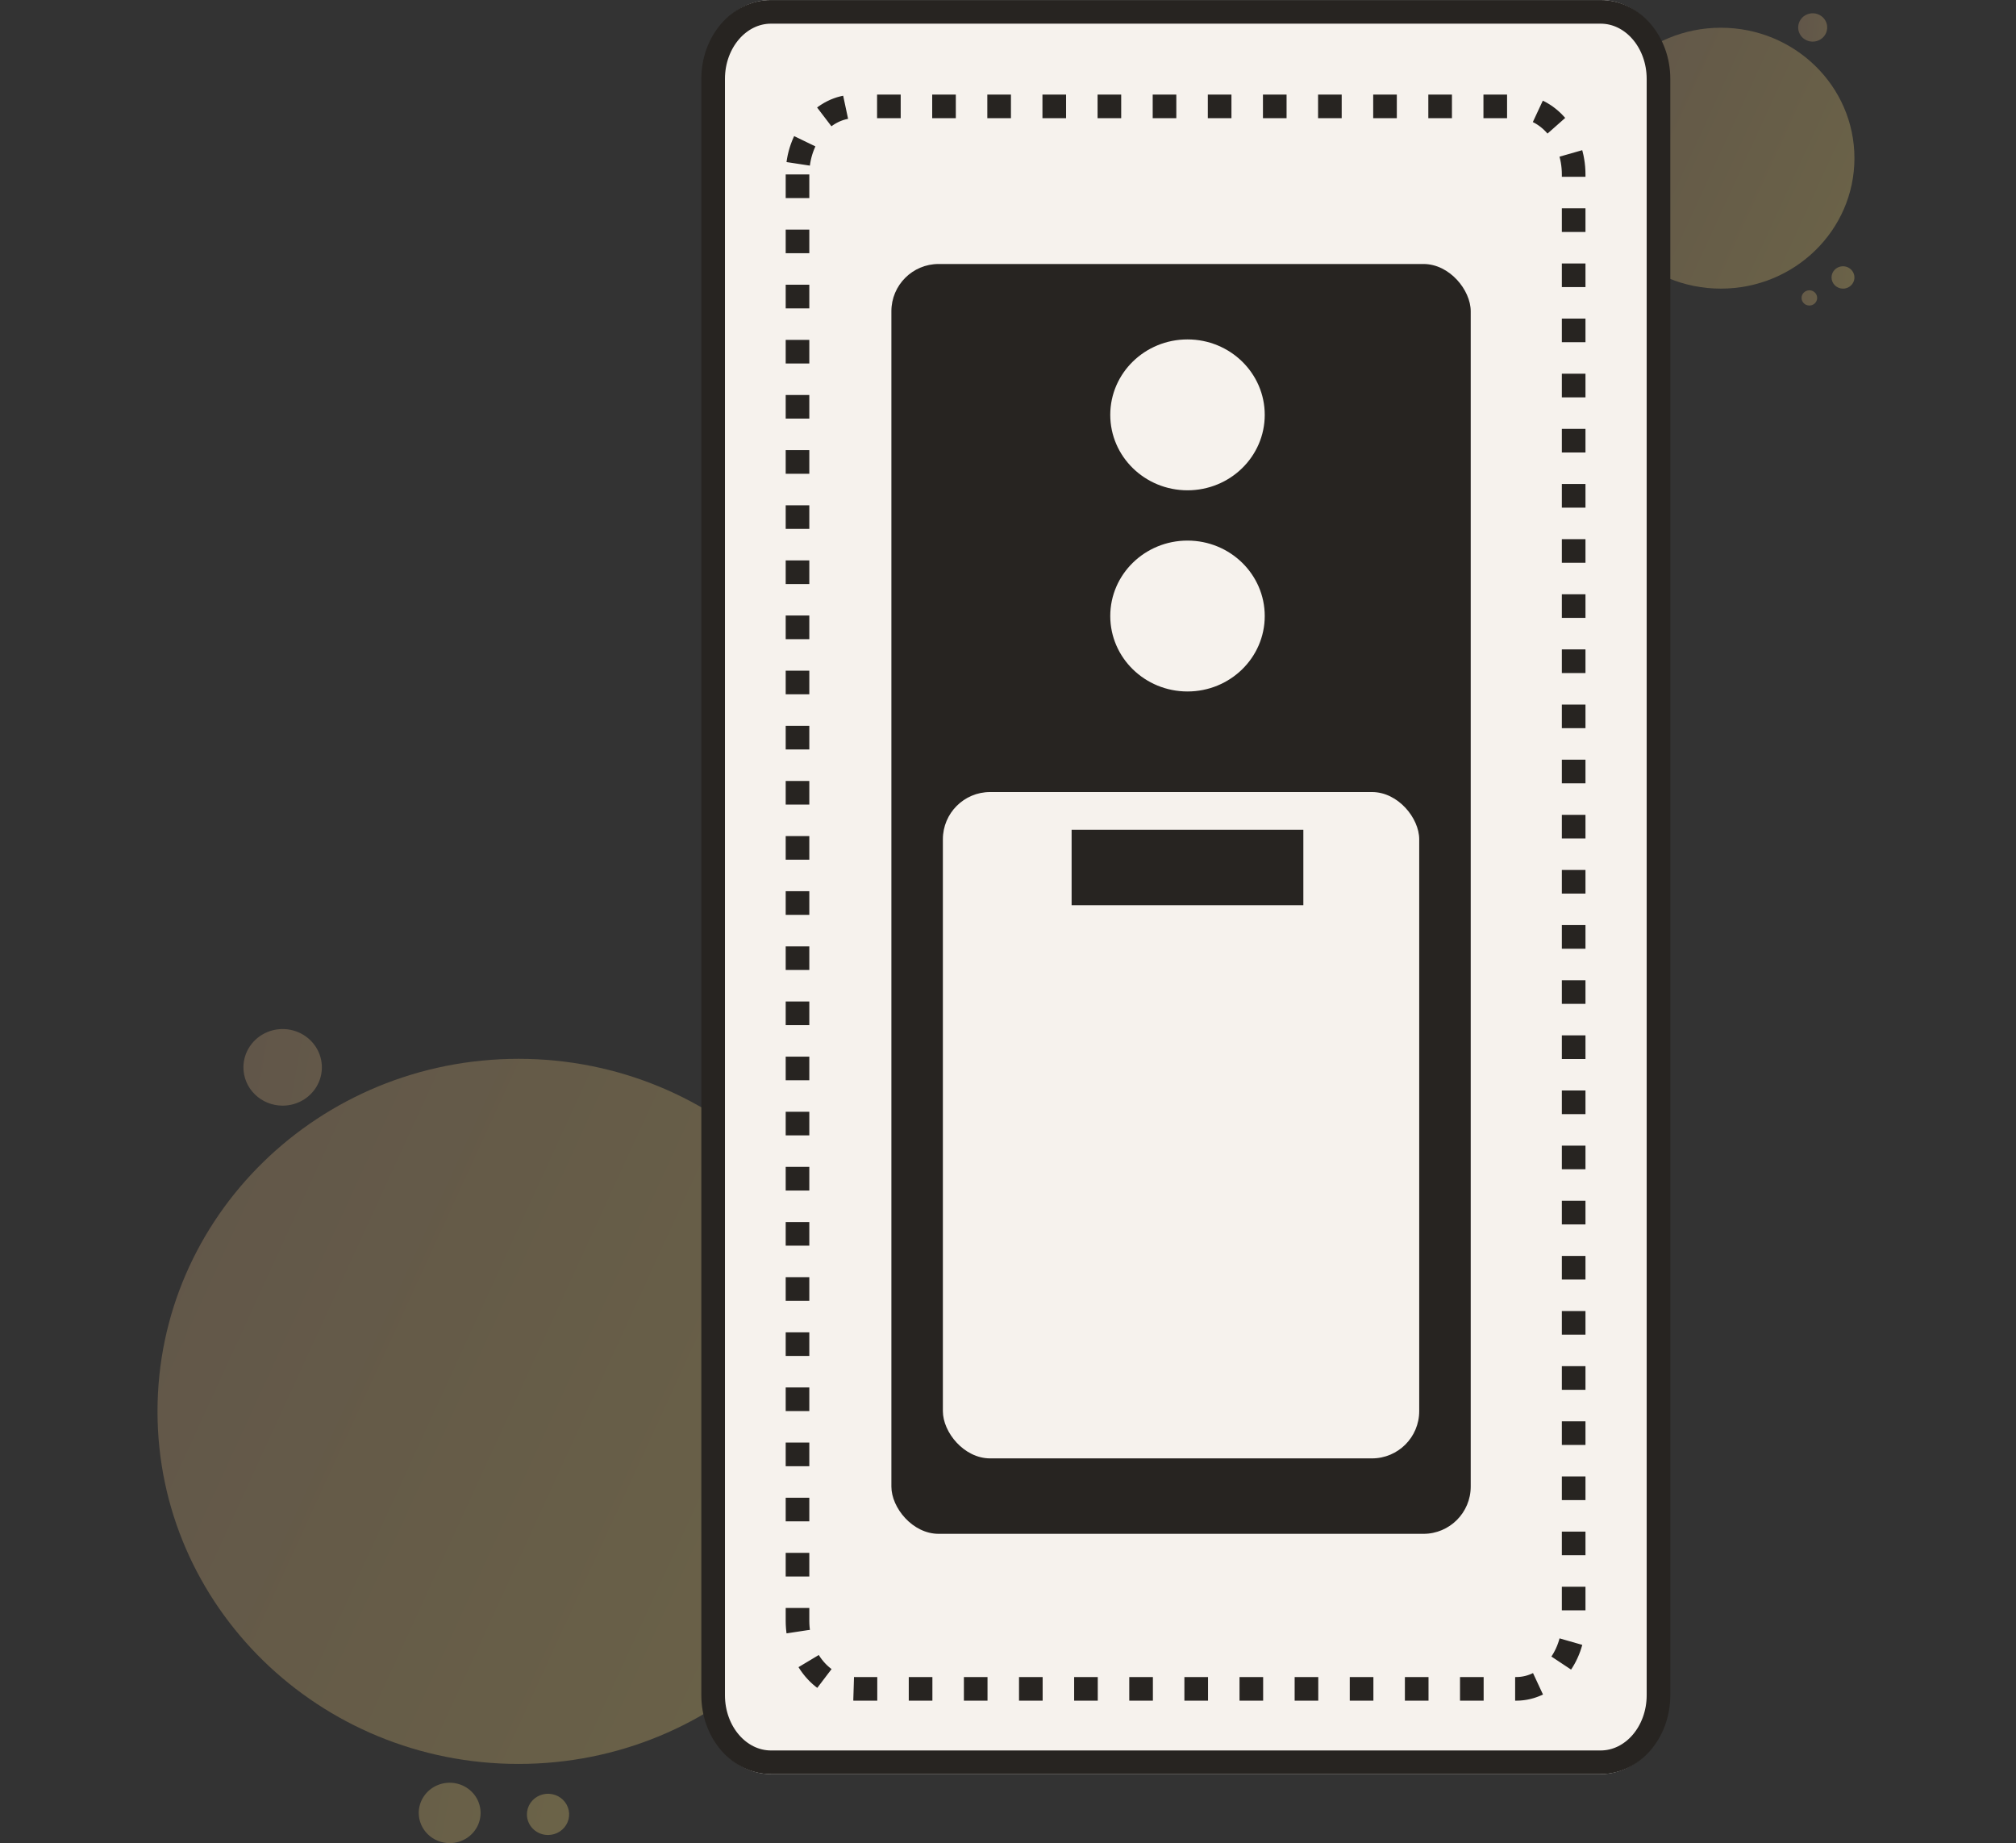 <svg width="128" height="117" viewBox="0 0 128 117" fill="none" xmlns="http://www.w3.org/2000/svg">
<rect x="0" y="0" width="128" height="117" fill="#333333" stroke="none"/>
<path opacity="0.4" d="M114.76 19.38C114.638 19.35 114.532 19.276 114.464 19.173C114.395 19.069 114.37 18.944 114.393 18.823C114.416 18.702 114.485 18.594 114.587 18.521C114.688 18.448 114.815 18.416 114.94 18.431C115.065 18.445 115.18 18.506 115.261 18.601C115.341 18.695 115.382 18.817 115.375 18.939C115.367 19.062 115.312 19.178 115.22 19.262C115.129 19.347 115.008 19.394 114.881 19.395C114.841 19.395 114.8 19.39 114.76 19.38ZM116.288 17.613C116.288 17.472 116.331 17.335 116.411 17.218C116.491 17.101 116.604 17.01 116.737 16.957C116.87 16.903 117.016 16.889 117.157 16.916C117.298 16.944 117.428 17.011 117.529 17.111C117.631 17.21 117.7 17.336 117.728 17.474C117.756 17.612 117.742 17.755 117.687 17.884C117.632 18.014 117.539 18.125 117.419 18.203C117.3 18.281 117.159 18.323 117.015 18.323C116.92 18.323 116.825 18.304 116.737 18.268C116.649 18.233 116.569 18.18 116.501 18.114C116.365 17.981 116.288 17.801 116.288 17.613ZM114.17 1.742C114.17 1.564 114.224 1.39 114.326 1.242C114.427 1.094 114.571 0.979 114.74 0.911C114.908 0.843 115.093 0.825 115.272 0.86C115.451 0.895 115.615 0.981 115.744 1.107C115.873 1.233 115.96 1.393 115.996 1.568C116.031 1.742 116.013 1.923 115.943 2.088C115.873 2.252 115.755 2.393 115.603 2.491C115.451 2.59 115.273 2.643 115.091 2.642C114.97 2.642 114.85 2.619 114.738 2.574C114.626 2.529 114.525 2.462 114.439 2.379C114.353 2.295 114.286 2.196 114.24 2.086C114.193 1.977 114.17 1.86 114.17 1.742Z" fill="url(#paint0_linear_516_9777)"/>
<path opacity="0.4" d="M109.261 18.322C113.945 18.322 117.742 14.614 117.742 10.041C117.742 5.467 113.945 1.76 109.261 1.76C104.577 1.76 100.779 5.467 100.779 10.041C100.779 14.614 104.577 18.322 109.261 18.322Z" fill="url(#paint1_linear_516_9777)"/>
<path opacity="0.4" d="M32.921 111.973C45.581 111.973 55.843 101.953 55.843 89.593C55.843 77.233 45.581 67.213 32.921 67.213C20.262 67.213 10 77.233 10 89.593C10 101.953 20.262 111.973 32.921 111.973Z" fill="url(#paint2_linear_516_9777)"/>
<path opacity="0.4" d="M26.587 115.083C26.587 114.704 26.702 114.333 26.918 114.018C27.134 113.703 27.441 113.457 27.799 113.312C28.158 113.167 28.553 113.129 28.934 113.203C29.315 113.277 29.664 113.459 29.939 113.727C30.214 113.995 30.401 114.337 30.476 114.709C30.552 115.081 30.513 115.466 30.365 115.817C30.216 116.167 29.964 116.466 29.642 116.677C29.319 116.888 28.939 117 28.551 117C28.03 117 27.53 116.798 27.162 116.438C26.794 116.079 26.587 115.591 26.587 115.083ZM33.455 115.175C33.455 114.916 33.533 114.663 33.681 114.447C33.828 114.232 34.037 114.064 34.282 113.965C34.528 113.866 34.797 113.84 35.057 113.891C35.318 113.941 35.556 114.066 35.744 114.249C35.931 114.433 36.059 114.666 36.111 114.92C36.162 115.174 36.136 115.437 36.034 115.677C35.932 115.916 35.76 116.12 35.54 116.264C35.319 116.408 35.06 116.484 34.794 116.484C34.439 116.484 34.098 116.346 33.847 116.1C33.596 115.855 33.455 115.522 33.455 115.175ZM15.455 67.754C15.455 67.273 15.601 66.803 15.875 66.403C16.148 66.003 16.538 65.692 16.993 65.507C17.448 65.323 17.949 65.275 18.432 65.369C18.915 65.463 19.359 65.695 19.707 66.035C20.055 66.375 20.293 66.808 20.389 67.28C20.485 67.752 20.436 68.24 20.247 68.685C20.059 69.129 19.739 69.509 19.33 69.776C18.92 70.044 18.439 70.186 17.946 70.186C17.285 70.186 16.652 69.93 16.185 69.474C15.717 69.018 15.455 68.399 15.455 67.754Z" fill="url(#paint3_linear_516_9777)"/>
<path d="M44.631 5.009L44.631 107.61C44.631 110.376 46.566 112.619 48.954 112.619H101.626C104.014 112.619 105.949 110.376 105.949 107.61V5.009C105.949 2.243 104.014 -7.62939e-06 101.626 -7.62939e-06H48.954C46.566 -7.62939e-06 44.631 2.243 44.631 5.009Z" fill="#F6F2ED"/>
<path d="M45.279 5.01L45.279 107.61C45.279 109.962 46.924 111.868 48.954 111.868H101.626C103.656 111.868 105.301 109.962 105.301 107.61V5.01C105.301 2.658 103.656 0.752 101.626 0.752H48.954C46.924 0.752 45.279 2.658 45.279 5.01Z" stroke="#272421" stroke-width="1.5"/>
<path d="M50.635 11.074L50.635 102.887C50.635 105.273 52.267 107.207 54.279 107.207H96.27C98.283 107.207 99.915 105.273 99.915 102.887V11.074C99.915 8.688 98.283 6.754 96.27 6.754H54.279C52.267 6.754 50.635 8.688 50.635 11.074Z" stroke="#272421" stroke-width="1.5" stroke-dasharray="1.5 2"/>
<rect x="56.596" y="16.758" width="36.783" height="80.608" rx="3" fill="#272421"/>
<rect x="59.865" y="50.278" width="30.244" height="42.299" rx="3" fill="#F6F2ED"/>
<ellipse cx="75.397" cy="26.335" rx="4.904" ry="4.789" fill="#F6F2ED"/>
<ellipse cx="75.397" cy="39.105" rx="4.904" ry="4.789" fill="#F6F2ED"/>
<rect x="68.039" y="52.673" width="14.713" height="4.789" fill="#272421"/>
<defs>
<linearGradient id="paint0_linear_516_9777" x1="114.115" y1="1.719" x2="120.855" y2="2.301" gradientUnits="userSpaceOnUse">
<stop stop-color="#A58969"/>
<stop offset="1" stop-color="#C7B664"/>
</linearGradient>
<linearGradient id="paint1_linear_516_9777" x1="100.52" y1="2.542" x2="127.14" y2="14.774" gradientUnits="userSpaceOnUse">
<stop stop-color="#A58969"/>
<stop offset="1" stop-color="#C7B664"/>
</linearGradient>
<linearGradient id="paint2_linear_516_9777" x1="9.3" y1="69.327" x2="81.24" y2="102.385" gradientUnits="userSpaceOnUse">
<stop stop-color="#A58969"/>
<stop offset="1" stop-color="#C7B664"/>
</linearGradient>
<linearGradient id="paint3_linear_516_9777" x1="15.139" y1="67.763" x2="53.219" y2="74.6" gradientUnits="userSpaceOnUse">
<stop stop-color="#A58969"/>
<stop offset="1" stop-color="#C7B664"/>
</linearGradient>
</defs>
</svg>

